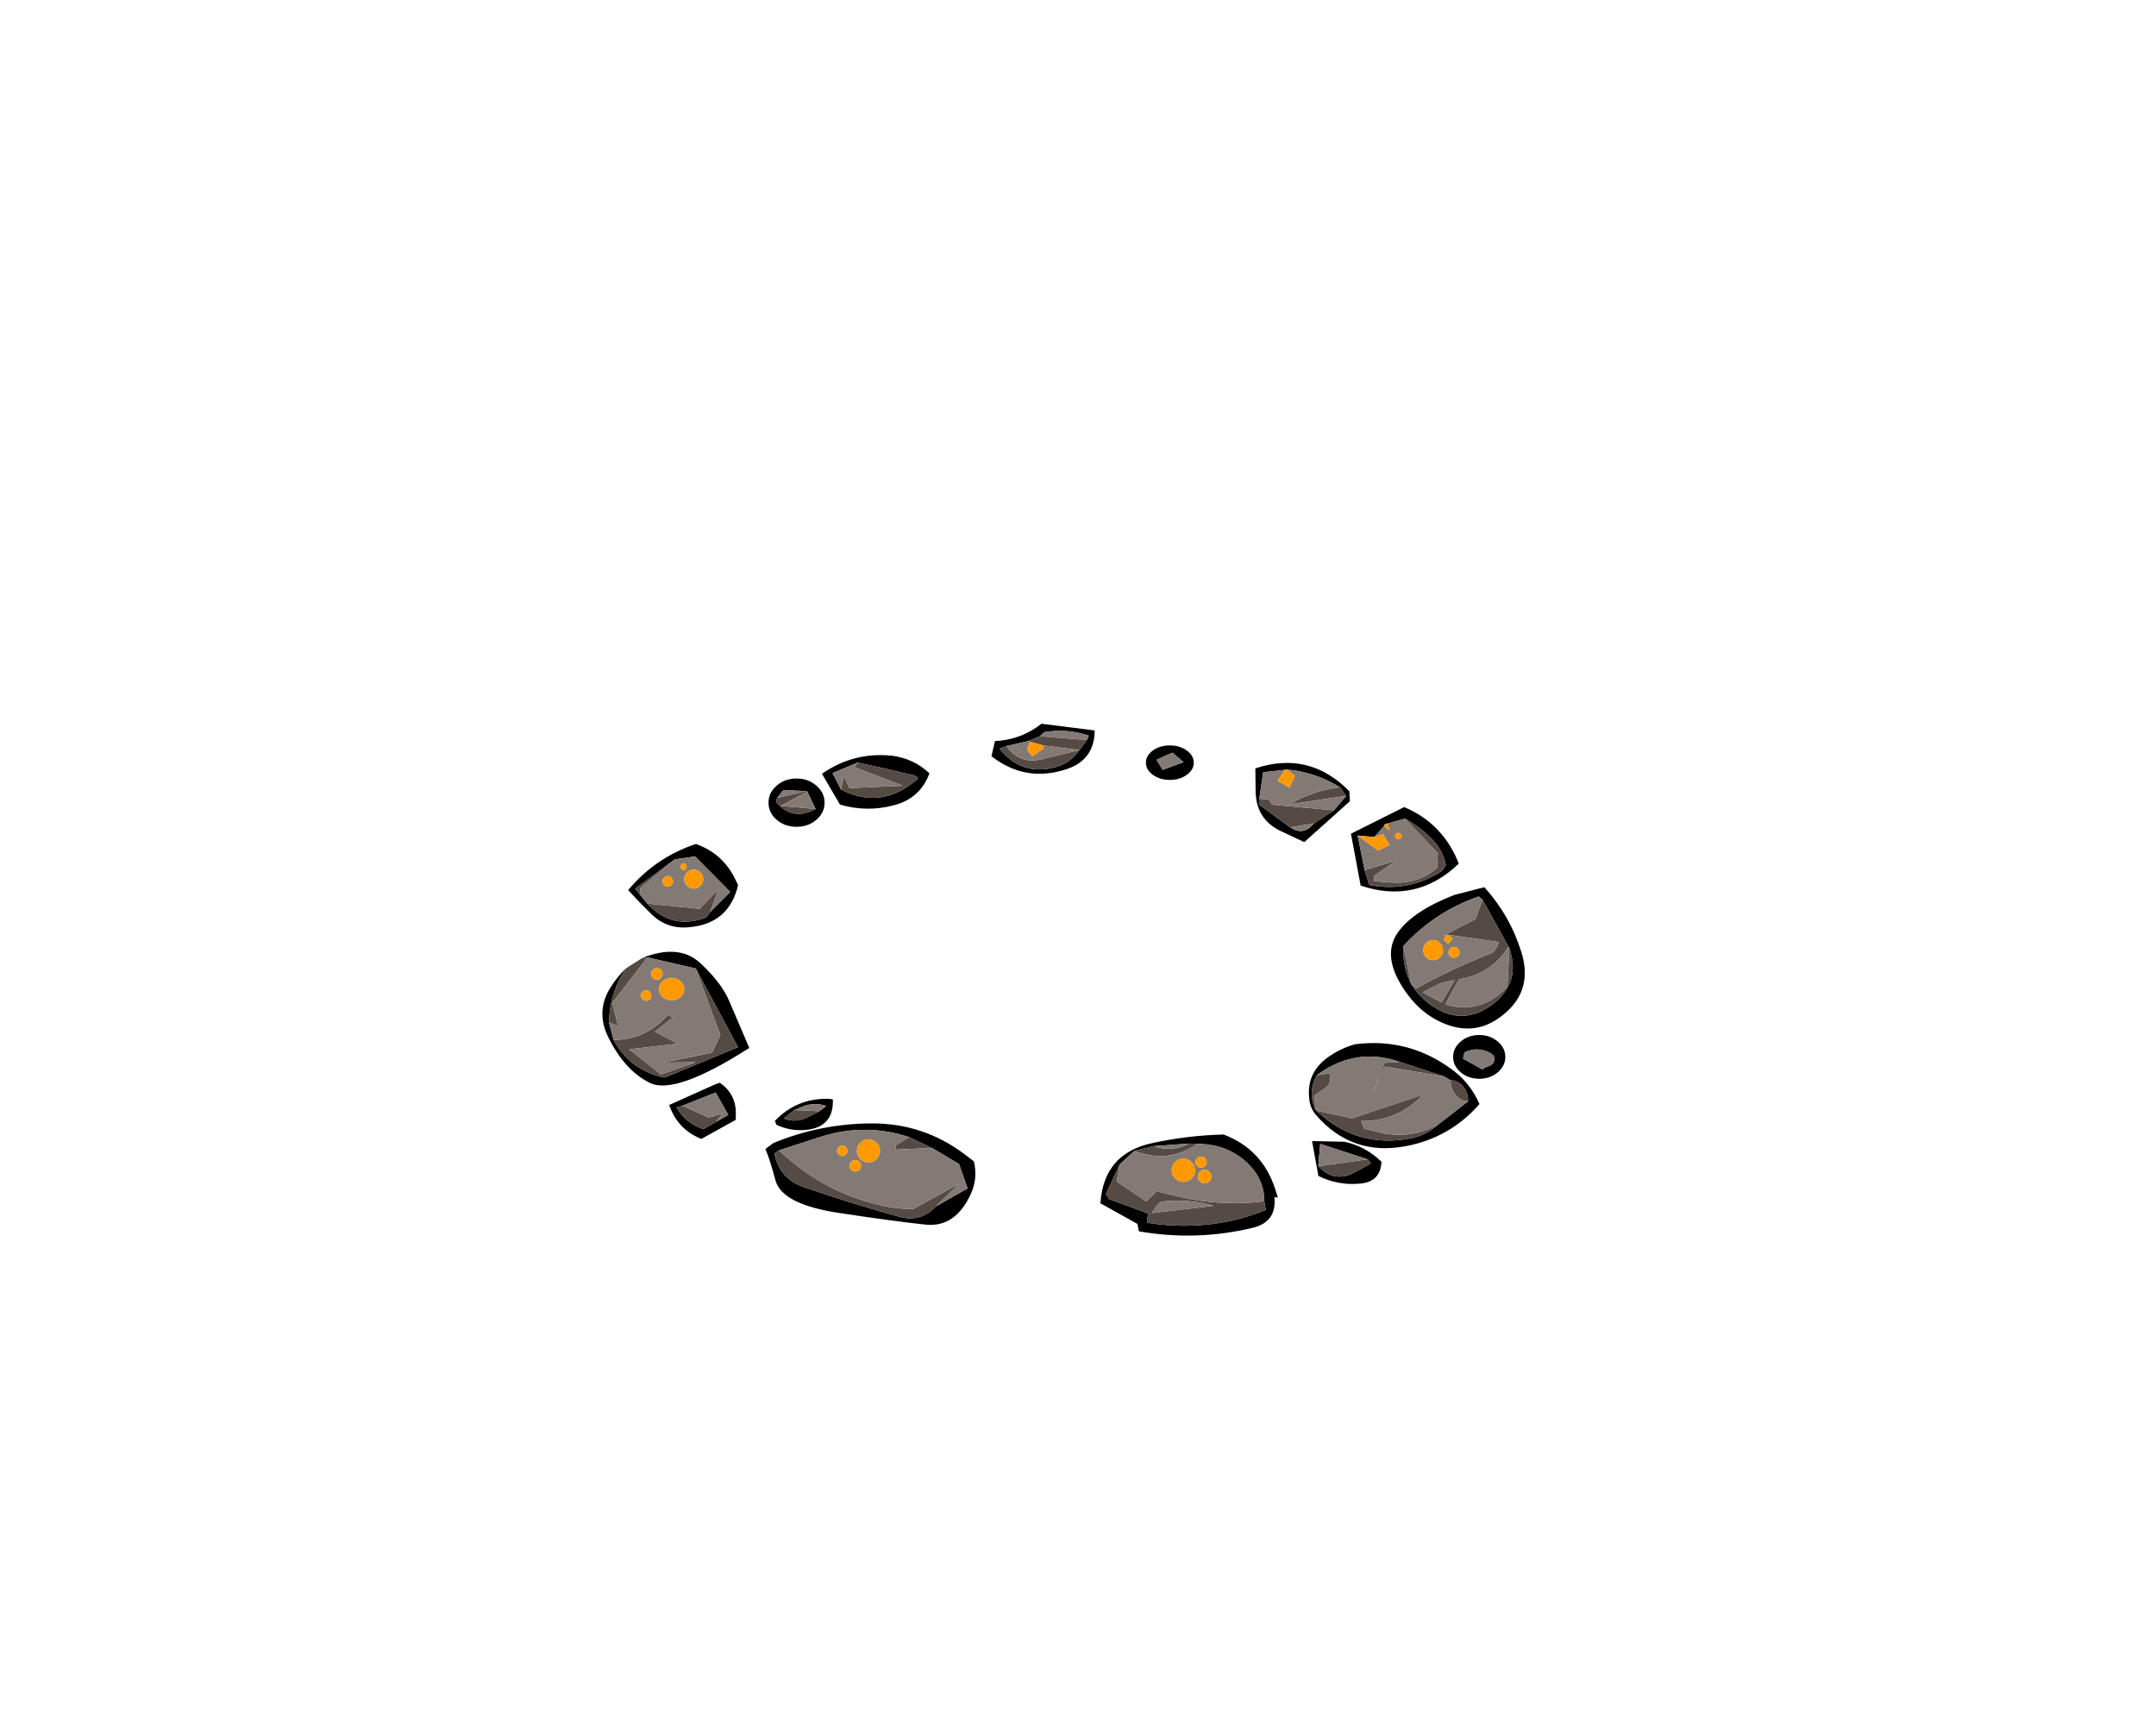 
<svg xmlns="http://www.w3.org/2000/svg" version="1.1" xmlns:xlink="http://www.w3.org/1999/xlink" preserveAspectRatio="none" x="0px" y="0px" width="1000px" height="800px" viewBox="0 0 1000 800">
<defs>
<g id="barren_prop_29_Layer1_0_FILL">
<path fill="#000000" stroke="none" d="
M -41.1 374.35
L -43.5 375.2 -64.55 384.65
Q -60.75 395.95 -49.65 400.4
L -33.7 391.55
Q -33.7 390.25 -33.65 388.95 -33.45 379.55 -41.1 374.35
M -42.75 392.45
L -48.7 395.85
Q -56.9 393.15 -61.15 385.8
L -59.5 385.4 -43 378.9 -37.15 389.25 -42.75 392.45
M -92.5 346.4
Q -92.45 344.85 -92.35 343.35 -91.4 331.3 -84.5 321.2 -89.05 325.5 -92.3 331 -98.5 341.65 -92.9 353.05 -85.1 368.9 -73.3 374.5 -61.55 380.05 -27.4 358.2 -33.2 344.7 -36.8 336.3 -40.4 327.85 -50.2 318.8 -60.05 309.75 -77 316.45
L -74.65 316.2 -52.25 321.35 -32.65 357.85 -66.55 371.9
Q -67.55 371.7 -68.5 371.55 -83.15 367.8 -90.35 354.5
L -92.5 346.4
M -32.6 282.65
Q -33.4 281 -34.2 279.4 -39.95 268 -52.15 263.6 -70.95 269.85 -83.6 285 -78.4 290.7 -72.85 296.1 -65.5 303.3 -55.25 302.2 -36.8 300.6 -32.6 282.65
M -74.7 291.25
L -78.15 287.05 -80.35 284.35 -61.95 270.75 -52.55 269.4 -36.25 285.85 -45.55 295.15 -47.3 297.6
Q -47.8 297.8 -48.25 298 -63.65 303.35 -74.7 291.25
M 76.75 410.8
Q 74.6 409.15 72.5 407.55 53.2 392.95 28.8 393.2 5.4 393.4 -16.25 402.3
L -19.95 405.1
Q -18.3 408.5 -15.25 419.65 -12.25 430.75 14.35 434.75 40.9 438.75 54.5 440.15 68.1 441.5 75.25 426.1 78.7 418.7 76.75 410.8
M 46.75 399.55
L 57.35 404.6 69.85 412 73.85 423.35 59.1 431.7
Q 52.1 439.2 42.2 436.5 19.65 430.3 -2.5 422.6 -13.4 418.7 -15.75 407.2
L -13.7 405.7
Q -3.6 402.4 6.55 399.15 26.75 393 46.75 399.55
M 206.15 441.6
Q 217.3 438.9 216.15 427.45
L 217.75 427.55
Q 217.1 425.55 216.5 423.6 210.55 405.2 192.6 398.35 176 398.75 159.6 402.3 136.95 407.1 135.45 430.25
L 152.6 439.8 153.3 443.25
Q 180 447.9 206.15 441.6
M 211.45 429.3
L 212.15 433.3
Q 198.05 439.1 182.95 440.3 169.9 441.35 157 439.25
L 157.55 434.95 139.45 428.3 138 425.95 144.35 412.25 151.15 405.95 160.15 403.75 176.5 402.55 180.5 402.7
Q 193.3 402.7 202.4 410.5 211.45 418.3 211.45 429.3
M 263.95 409.3
Q 257.25 403.55 248.6 401.7
L 233.6 401.4 236.55 417.55
Q 245.8 422.15 256.05 421.1 265.4 420.25 265.8 410.95 264.85 410.1 263.95 409.3
M 259.4 409.85
L 260.9 411.8
Q 257.25 413.8 253.6 415.8 244 421.05 236.5 413.05
L 237.4 402.7 259.4 409.85
M 323.25 362.35
Q 323.25 358.15 319.7 355.2 316.15 352.2 311.15 352.2 306.15 352.2 302.6 355.2 299.05 358.15 299.05 362.35 299.05 366.55 302.6 369.55 306.15 372.5 311.15 372.5 316.15 372.5 319.7 369.55 323.25 366.55 323.25 362.35
M 315.25 366.75
Q 314.6 366.95 314 367.2 313.25 367.65 312.55 368.15
L 303.65 363.15 304.3 360.25
Q 310.7 357.3 316.6 360.75 317.6 361.35 318.05 362.4 318.55 365.8 315.25 366.75
M 232.4 382.55
Q 232.95 386.4 235.4 389.25 252.1 408.6 277.35 403.7 297.65 399.8 311.25 384.25 307.05 374.45 298.5 368.2 278.35 353.3 253.5 356.5 247.15 358.3 241.65 362.05 230.55 369.55 232.4 382.55
M 235.85 370.85
Q 236.55 370.3 237.3 369.75 254.6 357.9 274.3 364.65
L 294.8 371.4 297.85 373.2
Q 301.25 373.2 303.65 376.05 306 378.9 306 382.95
L 292 393.8
Q 286.85 398.55 279.85 400.05 254.4 405.1 235.65 387.25
L 235.15 386.7
Q 235.05 386.6 235 386.5 231.55 378.5 235.85 370.85
M 313.55 283.65
L 299.55 287.25
Q 280.45 294.7 273.45 304.6 266.4 314.5 274.65 328.5 282.9 342.45 295.95 347.3 308.95 352.15 319.95 344.55 336.65 333.05 330.75 313.95 325.55 297 313.55 283.65
M 324.75 311.25
L 325.1 311.95
Q 330.65 327.85 317.3 338 303.7 348.25 289.45 338.8 283.45 334.75 279.65 328.65
L 279.5 328.35
Q 275.95 321.25 275.95 313.4 275.95 312.15 276 310.9 290.6 295 310.9 287.95
L 312.65 289.45 324.75 311.25
M 251.65 258.85
L 256.15 282.9
Q 281.95 291.6 301.65 272.75 301.2 271.6 300.75 270.5 293.3 253.65 276.35 246.5
L 251.65 258.85
M 267.05 255.25
Q 267.05 254.75 267.55 254.45 268 254.1 268.65 254.1
L 276.7 251.85
Q 283.5 255.6 289.05 261.15 294.2 266.25 295.65 273.3 294.55 275.8 292.15 277.2 277.15 286 260.15 282.6
L 258 275.75 254.75 259.7 262.5 260.4 267.05 255.25
M 251.15 243.8
L 250.9 239.15
Q 232.35 220.25 207.3 228.55 207.35 234.05 207.45 239.55 207.75 252 218.75 257.45
L 230 262.75 251.15 243.8
M 246.55 237.3
L 249.45 241.3 243.75 248 234.55 254.05
Q 234.3 254.25 234.1 254.5 229.45 259.9 223.45 255.9
L 208.95 245.25 209.15 242.6 210.95 230.35 220.85 229.25 222.05 229.15
Q 223.7 229.3 225.35 229.45 236.85 231.3 246.55 237.3
M 11.35 382.1
Q 10.3 381.8 9.25 381.8 -5.45 381.45 -15.55 392.05
L -14.8 393.85
Q -8.5 396.8 -1.5 396.25 11.8 395.15 11.35 382.1
M 8.3 385.1
L 5.1 387.55
Q 2.35 388.9 -0.35 390.3 -5.8 393.15 -11.4 390.9
L -6.55 387
Q -4.75 386.25 -2.9 385.5 2.5 383.2 8.3 385.1
M 7.5 244.45
Q 7.5 239.8 3.7 236.55 -0.1 233.25 -5.5 233.25 -10.9 233.25 -14.7 236.55 -18.5 239.8 -18.5 244.45 -18.5 249.1 -14.7 252.4 -10.9 255.65 -5.5 255.65 -0.1 255.65 3.7 252.4 7.5 249.1 7.5 244.45
M 3.35 247.4
Q 2.85 247.65 2.35 247.9 -7.85 252.75 -15.05 244
L -14.5 242.25 -11.6 238.6 -1.05 239.1 -0.5 239.3 3.35 247.4
M 6.3 231.05
L 14.65 245.35
Q 27.05 248.95 39.5 245.7 51.85 242.55 56.15 230.85 48.8 223.9 38.6 222.65 20.85 220.9 6.3 231.05
M 48.75 231.75
Q 50.25 232.05 50.8 233.45 49.65 234.35 48.5 235.2 32.85 247.4 15.15 238.4
L 11.2 230.75 22.9 225.85
Q 35.85 228.6 48.75 231.75
M 88.55 215.75
Q 87.55 215.8 86.55 215.85
L 84.9 222.9
Q 100.95 235.4 120.2 228.75 132.65 224.45 132.8 210.95
L 108.1 207.85
Q 99.5 214.65 88.55 215.75
M 129.2 215.4
L 125.7 220.05
Q 121.6 226 114.7 227.95 98.9 232.3 88.65 219.4
L 91.85 218.2 102.1 215.85 107.35 213.65 109.4 211.75
Q 119.95 209.95 130.05 213.35
L 129.2 215.4
M 159.8 220.25
Q 156.55 222.6 156.55 225.9 156.55 229.2 159.8 231.55 163.05 233.9 167.65 233.9 172.25 233.9 175.5 231.55 178.75 229.2 178.75 225.9 178.75 222.6 175.5 220.25 172.25 217.9 167.65 217.9 163.05 217.9 159.8 220.25
M 174 225.65
L 164.3 229.25 161.5 224.55 168.85 221.25 174 225.65 Z"/>

<path fill="#564A44" stroke="none" d="
M -58.15 385.1
L -59.5 385.4 -61.15 385.8
Q -56.9 393.15 -48.7 395.85
L -42.75 392.45 -39.9 388.65 -46.2 390.55 -58.15 385.1
M -65.15 342.95
Q -65.65 343.4 -66.1 343.9 -75.95 354.4 -90.35 354.5 -83.15 367.8 -68.5 371.55 -67.55 371.7 -66.55 371.9
L -32.65 357.85 -52.25 321.35 -40.8 352.3 -44.75 360.45 -67.4 365 -52.15 364.8 -68.35 370.5 -83.1 358.85 -60.65 356.2 -71.2 350.65 -62.85 344.05 -65.15 342.95
M -92.35 343.35
Q -92.45 344.85 -92.5 346.4
L -88.3 348.05 -90.95 337.3 -74.65 316.2 -77 316.45 -84.5 321.2
Q -91.4 331.3 -92.35 343.35
M -41.85 284.75
L -50.45 293.7 -74.7 291.25
Q -63.65 303.35 -48.25 298 -47.8 297.8 -47.3 297.6
L -45.55 295.15 -41.85 284.75
M -80.35 284.35
L -78.15 287.05 -77.95 284.1 -61.95 270.75 -80.35 284.35
M 42.2 436.5
Q 52.1 439.2 59.1 431.7
L 69.95 421.15 48.5 432.95
Q 40.15 432.85 31.95 430.8 8.25 425 -10.1 408.85 -11.9 407.25 -13.7 405.7
L -15.75 407.2
Q -13.4 418.7 -2.5 422.6 19.65 430.3 42.2 436.5
M 46.75 399.55
L 40.6 403.25 40.4 405.35 57.35 404.6 46.75 399.55
M 176.5 402.55
Q 176.05 402.75 175.6 402.95 168.05 406.55 160.15 403.75
L 151.15 405.95
Q 151.65 406.1 152.15 406.3 167.3 411.7 180.5 402.7
L 176.5 402.55
M 212.15 433.3
L 211.45 429.3
Q 190.45 431.9 169.9 426.7 165.7 425.7 161.55 424.7
L 156.7 429.35 143 420.15 144.35 412.25 138 425.95 139.45 428.3 157.55 434.95 157 439.25
Q 169.9 441.35 182.95 440.3 198.05 439.1 212.15 433.3
M 184.55 430.55
Q 186 430.9 187.45 431.25 187.6 431.35 187.75 431.45
L 159.2 434.8 161.45 431.5 163.4 429.55
Q 174.05 428.15 184.55 430.55
M 260.9 411.8
L 259.4 409.85 236.5 413.05
Q 244 421.05 253.6 415.8 257.25 413.8 260.9 411.8
M 303.65 376.05
Q 301.25 373.2 297.85 373.2 297.85 377.25 300.25 380.1 302.6 382.95 306 382.95 306 378.9 303.65 376.05
M 274.3 364.65
L 267.1 365.15 261.55 379.6 267.2 366.8 294.8 371.4 274.3 364.65
M 257.75 395.6
L 256.4 392.1
Q 271.85 392.3 283.15 381.85 283.4 381.6 283.55 381.35 284 380.7 284.4 380.05
L 252.1 390.85 235.65 387.25
Q 254.4 405.1 279.85 400.05 286.85 398.55 292 393.8 279.55 400.5 265.75 397.6 263.75 397.1 261.8 396.6 259.75 396.1 257.75 395.6
M 241.75 369.95
L 235.85 370.85
Q 231.55 378.5 235 386.5 235.05 386.6 235.15 386.7
L 234.7 380.2
Q 236.95 378.65 239.2 377.15 243.15 374.55 241.75 369.95
M 279.5 328.35
L 276 310.9
Q 275.95 312.15 275.95 313.4 275.95 321.25 279.5 328.35
M 325.1 311.95
L 324.25 329.6
Q 322.6 331.55 320.85 333 309.45 342.3 295.4 338
L 301.7 326.4
Q 302.6 326.2 303.55 326.05 317.35 323.05 324.75 311.25
L 312.65 289.45 309.45 298.45 294.5 306.1 296.05 305.8 296.65 305.7 320.3 309.1
Q 319.7 311.3 318.3 313 317.6 313.95 316.65 314.3 298.9 321.25 281.95 330.6
L 279.65 328.65
Q 283.45 334.75 289.45 338.8 303.7 348.25 317.3 338 330.65 327.85 325.1 311.95
M 284.9 332.4
L 293.6 328 299.75 326.75 293.65 337.15 284.9 332.4
M 262.35 280.7
L 262.5 278.3 272.6 271.3 258 275.75 260.15 282.6
Q 277.15 286 292.15 277.2 294.55 275.8 295.65 273.3 294.2 266.25 289.05 261.15 283.5 255.6 276.7 251.85
L 291.95 267.9 291.6 274.75
Q 283.35 281.75 272.4 281.55 267.4 281.45 262.35 280.7
M 209.15 242.6
L 208.95 245.25 223.45 255.9 234.55 254.05 243.75 248 215.2 245.4 213.55 243.05 209.15 242.6
M 249.45 241.3
L 246.55 237.3
Q 235.65 238.6 225.9 243.7 224.65 244.4 223.45 245.15
L 249.45 241.3
M -11.4 390.9
Q -5.8 393.15 -0.35 390.3 2.35 388.9 5.1 387.55
L -6.55 387 -11.4 390.9
M 2.35 247.9
Q 2.85 247.65 3.35 247.4
L -12.85 245.95 -0.5 239.3 -1.05 239.1 -14.5 242.25 -15.05 244
Q -7.85 252.75 2.35 247.9
M 50.8 233.45
Q 50.25 232.05 48.75 231.75 35.85 228.6 22.9 225.85
L 21.45 228 43.85 236.6 19.05 237.7 16.45 232.2 15.15 238.4
Q 32.85 247.4 48.5 235.2 49.65 234.35 50.8 233.45
M 91.85 218.2
L 88.65 219.4
Q 98.9 232.3 114.7 227.95 121.6 226 125.7 220.05 117 222.15 108.3 224.3 97.9 226.85 91.85 218.2
M 125.7 220.05
L 129.2 215.4 107.35 213.65 102.1 215.85 102.7 216.15 108.95 217.9 125.7 220.05 Z"/>

<path fill="#837A75" stroke="none" d="
M -59.5 385.4
L -58.15 385.1 -46.2 390.55 -39.9 388.65 -42.75 392.45 -37.15 389.25 -43 378.9 -59.5 385.4
M -90.95 337.3
L -88.3 348.05 -92.5 346.4 -90.35 354.5
Q -75.95 354.4 -66.1 343.9 -65.65 343.4 -65.15 342.95
L -62.85 344.05 -71.2 350.65 -60.65 356.2 -83.1 358.85 -68.35 370.5 -52.15 364.8 -67.4 365 -44.75 360.45 -40.8 352.3 -52.25 321.35 -74.65 316.2 -90.95 337.3
M -68.35 322
Q -67.6 322.75 -67.6 323.85 -67.6 324.95 -68.35 325.75 -69.15 326.5 -70.25 326.5 -71.35 326.5 -72.1 325.75 -72.9 324.95 -72.9 323.85 -72.9 322.75 -72.1 322 -71.35 321.2 -70.25 321.2 -69.15 321.2 -68.35 322
M -67.55 327.25
Q -65.85 325.7 -63.45 325.7 -61.05 325.7 -59.3 327.25 -57.6 328.75 -57.6 330.9 -57.6 333.05 -59.3 334.6 -61.05 336.1 -63.45 336.1 -65.85 336.1 -67.55 334.6 -69.3 333.05 -69.3 330.9 -69.3 328.75 -67.55 327.25
M -76.95 332.2
Q -76.25 331.5 -75.25 331.5 -74.25 331.5 -73.55 332.2 -72.85 332.9 -72.85 333.9 -72.85 334.9 -73.55 335.6 -74.25 336.3 -75.25 336.3 -76.25 336.3 -76.95 335.6 -77.65 334.9 -77.65 333.9 -77.65 332.9 -76.95 332.2
M -78.15 287.05
L -74.7 291.25 -50.45 293.7 -41.85 284.75 -45.55 295.15 -36.25 285.85 -52.55 269.4 -61.95 270.75 -77.95 284.1 -78.15 287.05
M -67.65 280.95
Q -67.65 279.95 -66.95 279.25 -66.25 278.5 -65.25 278.5 -64.25 278.5 -63.55 279.25 -62.85 279.95 -62.85 280.95 -62.85 281.95 -63.55 282.7 -64.25 283.4 -65.25 283.4 -66.25 283.4 -66.95 282.7 -67.65 281.95 -67.65 280.95
M -50.1 276.8
Q -48.8 278.1 -48.8 279.9 -48.8 281.7 -50.1 283 -51.4 284.3 -53.2 284.3 -55 284.3 -56.3 283 -57.6 281.7 -57.6 279.9 -57.6 278.1 -56.3 276.8 -55 275.5 -53.2 275.5 -51.4 275.5 -50.1 276.8
M -59.35 274.15
Q -59.35 273.55 -58.9 273.1 -58.5 272.65 -57.9 272.65 -57.3 272.65 -56.85 273.1 -56.45 273.55 -56.45 274.15 -56.45 274.75 -56.85 275.2 -57.3 275.65 -57.9 275.65 -58.5 275.65 -58.9 275.2 -59.35 274.75 -59.35 274.15
M 40.6 403.25
L 46.75 399.55
Q 26.75 393 6.55 399.15 -3.6 402.4 -13.7 405.7 -11.9 407.25 -10.1 408.85 8.25 425 31.95 430.8 40.15 432.85 48.5 432.95
L 69.95 421.15 59.1 431.7 73.85 423.35 69.85 412 57.35 404.6 40.4 405.35 40.6 403.25
M 31.65 402.2
Q 33.2 403.75 33.2 405.95 33.2 408.15 31.65 409.75 30.05 411.3 27.85 411.3 25.65 411.3 24.1 409.75 22.5 408.15 22.5 405.95 22.5 403.75 24.1 402.2 25.65 400.6 27.85 400.6 30.05 400.6 31.65 402.2
M 24.4 412.85
Q 24.4 413.95 23.65 414.75 22.85 415.5 21.75 415.5 20.65 415.5 19.9 414.75 19.1 413.95 19.1 412.85 19.1 411.75 19.9 411 20.65 410.2 21.75 410.2 22.85 410.2 23.65 411 24.4 411.75 24.4 412.85
M 14 404.2
Q 14.7 403.5 15.7 403.5 16.7 403.5 17.4 404.2 18.1 404.9 18.1 405.9 18.1 406.9 17.4 407.6 16.7 408.3 15.7 408.3 14.7 408.3 14 407.6 13.3 406.9 13.3 405.9 13.3 404.9 14 404.2
M 202.4 410.5
Q 193.3 402.7 180.5 402.7 167.3 411.7 152.15 406.3 151.65 406.1 151.15 405.95
L 144.35 412.25 143 420.15 156.7 429.35 161.55 424.7
Q 165.7 425.7 169.9 426.7 190.45 431.9 211.45 429.3 211.45 418.3 202.4 410.5
M 186 415.65
Q 186.9 416.55 186.9 417.85 186.9 419.15 186 420.1 185.05 421 183.75 421 182.45 421 181.55 420.1 180.6 419.15 180.6 417.85 180.6 416.55 181.55 415.65 182.45 414.7 183.75 414.7 185.05 414.7 186 415.65
M 184.75 411.15
Q 184.75 412.2 184 412.95 183.25 413.7 182.15 413.7 181.05 413.7 180.3 412.95 179.55 412.2 179.55 411.15 179.55 410.1 180.3 409.35 181.05 408.6 182.15 408.6 183.25 408.6 184 409.35 184.75 410.1 184.75 411.15
M 168.5 414.95
Q 168.5 412.75 170.1 411.2 171.65 409.6 173.9 409.6 176.15 409.6 177.75 411.2 179.3 412.75 179.3 414.95 179.3 417.15 177.75 418.75 176.15 420.3 173.9 420.3 171.65 420.3 170.1 418.75 168.5 417.15 168.5 414.95
M 175.6 402.95
Q 176.05 402.75 176.5 402.55
L 160.15 403.75
Q 168.05 406.55 175.6 402.95
M 187.45 431.25
Q 186 430.9 184.55 430.55 174.05 428.15 163.4 429.55
L 161.45 431.5 159.2 434.8 187.75 431.45
Q 187.6 431.35 187.45 431.25
M 237.4 402.7
L 236.5 413.05 259.4 409.85 237.4 402.7
M 314 367.2
Q 314.6 366.95 315.25 366.75 318.55 365.8 318.05 362.4 317.6 361.35 316.6 360.75 310.7 357.3 304.3 360.25
L 303.65 363.15 312.55 368.15
Q 313.25 367.65 314 367.2
M 235.85 370.85
L 241.75 369.95
Q 243.15 374.55 239.2 377.15 236.95 378.65 234.7 380.2
L 235.15 386.7 235.65 387.25 252.1 390.85 284.4 380.05
Q 284 380.7 283.55 381.35 283.4 381.6 283.15 381.85 271.85 392.3 256.4 392.1
L 257.75 395.6
Q 259.75 396.1 261.8 396.6 263.75 397.1 265.75 397.6 279.55 400.5 292 393.8
L 306 382.95
Q 302.6 382.95 300.25 380.1 297.85 377.25 297.85 373.2
L 294.8 371.4 267.2 366.8 261.55 379.6 267.1 365.15 274.3 364.65
Q 254.6 357.9 237.3 369.75 236.55 370.3 235.85 370.85
M 312.65 289.45
L 310.9 287.95
Q 290.6 295 276 310.9
L 279.5 328.35 279.65 328.65 281.95 330.6
Q 298.9 321.25 316.65 314.3 317.6 313.95 318.3 313 319.7 311.3 320.3 309.1
L 296.65 305.7 298.8 307.45 296.7 310 294.6 307.85 296.05 305.8 294.5 306.1 309.45 298.45 312.65 289.45
M 286.5 316.15
Q 285.15 314.8 285.15 312.85 285.15 310.9 286.5 309.55 287.85 308.2 289.75 308.2 291.65 308.2 293 309.55 294.35 310.9 294.35 312.85 294.35 314.8 293 316.15 291.65 317.5 289.75 317.5 287.85 317.5 286.5 316.15
M 301.25 315.65
Q 300.5 316.35 299.45 316.35 298.4 316.35 297.65 315.65 296.9 314.9 296.9 313.85 296.9 312.8 297.65 312.1 298.4 311.35 299.45 311.35 300.5 311.35 301.25 312.1 302 312.8 302 313.85 302 314.9 301.25 315.65
M 293.6 328
L 284.9 332.4 293.65 337.15 299.75 326.75 293.6 328
M 324.25 329.6
L 325.1 311.95 324.75 311.25
Q 317.35 323.05 303.55 326.05 302.6 326.2 301.7 326.4
L 295.4 338
Q 309.45 342.3 320.85 333 322.6 331.55 324.25 329.6
M 269.55 257.3
L 267.05 255.25 262.5 260.4 266.6 259.05 269.5 264 264.25 266.65 254.75 259.7 258 275.75 272.6 271.3 262.5 278.3 262.35 280.7
Q 267.4 281.45 272.4 281.55 283.35 281.75 291.6 274.75
L 291.95 267.9 276.7 251.85 268.65 254.1 269.55 257.3
M 273.65 258.45
Q 274.3 258.45 274.75 258.9 275.2 259.35 275.2 259.95 275.2 260.55 274.75 261 274.3 261.45 273.65 261.45 273 261.45 272.55 261 272.1 260.55 272.1 259.95 272.1 259.35 272.55 258.9 273 258.45 273.65 258.45
M 234.1 254.5
Q 234.3 254.25 234.55 254.05
L 223.45 255.9
Q 229.45 259.9 234.1 254.5
M 243.75 248
L 249.45 241.3 223.45 245.15
Q 224.65 244.4 225.9 243.7 235.65 238.6 246.55 237.3 236.85 231.3 225.35 229.45 223.7 229.3 222.05 229.15
L 225.7 231.95 223.15 237.5 217.7 234.35 220.85 229.25 210.95 230.35 209.15 242.6 213.55 243.05 215.2 245.4 243.75 248
M 5.1 387.55
L 8.3 385.1
Q 2.5 383.2 -2.9 385.5 -4.75 386.25 -6.55 387
L 5.1 387.55
M -14.5 242.25
L -1.05 239.1 -11.6 238.6 -14.5 242.25
M -0.5 239.3
L -12.85 245.95 3.35 247.4 -0.5 239.3
M 11.2 230.75
L 15.15 238.4 16.45 232.2 19.05 237.7 43.85 236.6 21.45 228 22.9 225.85 11.2 230.75
M 102.7 216.15
L 102.1 215.85 91.85 218.2
Q 97.9 226.85 108.3 224.3 117 222.15 125.7 220.05
L 108.95 217.9 109.15 219.3 103.8 222.95 101.45 219.9 102.7 216.15
M 129.2 215.4
L 130.05 213.35
Q 119.95 209.95 109.4 211.75
L 107.35 213.65 129.2 215.4
M 164.3 229.25
L 174 225.65 168.85 221.25 161.5 224.55 164.3 229.25 Z"/>

<path fill="#FF9900" stroke="none" d="
M -75.25 331.5
Q -76.25 331.5 -76.95 332.2 -77.65 332.9 -77.65 333.9 -77.65 334.9 -76.95 335.6 -76.25 336.3 -75.25 336.3 -74.25 336.3 -73.55 335.6 -72.85 334.9 -72.85 333.9 -72.85 332.9 -73.55 332.2 -74.25 331.5 -75.25 331.5
M -63.45 325.7
Q -65.85 325.7 -67.55 327.25 -69.3 328.75 -69.3 330.9 -69.3 333.05 -67.55 334.6 -65.85 336.1 -63.45 336.1 -61.05 336.1 -59.3 334.6 -57.6 333.05 -57.6 330.9 -57.6 328.75 -59.3 327.25 -61.05 325.7 -63.45 325.7
M -67.6 323.85
Q -67.6 322.75 -68.35 322 -69.15 321.2 -70.25 321.2 -71.35 321.2 -72.1 322 -72.9 322.75 -72.9 323.85 -72.9 324.95 -72.1 325.75 -71.35 326.5 -70.25 326.5 -69.15 326.5 -68.35 325.75 -67.6 324.95 -67.6 323.85
M -58.9 273.1
Q -59.35 273.55 -59.35 274.15 -59.35 274.75 -58.9 275.2 -58.5 275.65 -57.9 275.65 -57.3 275.65 -56.85 275.2 -56.45 274.75 -56.45 274.15 -56.45 273.55 -56.85 273.1 -57.3 272.65 -57.9 272.65 -58.5 272.65 -58.9 273.1
M -48.8 279.9
Q -48.8 278.1 -50.1 276.8 -51.4 275.5 -53.2 275.5 -55 275.5 -56.3 276.8 -57.6 278.1 -57.6 279.9 -57.6 281.7 -56.3 283 -55 284.3 -53.2 284.3 -51.4 284.3 -50.1 283 -48.8 281.7 -48.8 279.9
M -66.95 279.25
Q -67.65 279.95 -67.65 280.95 -67.65 281.95 -66.95 282.7 -66.25 283.4 -65.25 283.4 -64.25 283.4 -63.55 282.7 -62.85 281.95 -62.85 280.95 -62.85 279.95 -63.55 279.25 -64.25 278.5 -65.25 278.5 -66.25 278.5 -66.95 279.25
M 15.7 403.5
Q 14.7 403.5 14 404.2 13.3 404.9 13.3 405.9 13.3 406.9 14 407.6 14.7 408.3 15.7 408.3 16.7 408.3 17.4 407.6 18.1 406.9 18.1 405.9 18.1 404.9 17.4 404.2 16.7 403.5 15.7 403.5
M 23.65 414.75
Q 24.4 413.95 24.4 412.85 24.4 411.75 23.65 411 22.85 410.2 21.75 410.2 20.65 410.2 19.9 411 19.1 411.75 19.1 412.85 19.1 413.95 19.9 414.75 20.65 415.5 21.75 415.5 22.85 415.5 23.65 414.75
M 33.2 405.95
Q 33.2 403.75 31.65 402.2 30.05 400.6 27.85 400.6 25.65 400.6 24.1 402.2 22.5 403.75 22.5 405.95 22.5 408.15 24.1 409.75 25.65 411.3 27.85 411.3 30.05 411.3 31.65 409.75 33.2 408.15 33.2 405.95
M 170.1 411.2
Q 168.5 412.75 168.5 414.95 168.5 417.15 170.1 418.75 171.65 420.3 173.9 420.3 176.15 420.3 177.75 418.75 179.3 417.15 179.3 414.95 179.3 412.75 177.75 411.2 176.15 409.6 173.9 409.6 171.65 409.6 170.1 411.2
M 184 412.95
Q 184.75 412.2 184.75 411.15 184.75 410.1 184 409.35 183.25 408.6 182.15 408.6 181.05 408.6 180.3 409.35 179.55 410.1 179.55 411.15 179.55 412.2 180.3 412.95 181.05 413.7 182.15 413.7 183.25 413.7 184 412.95
M 186.9 417.85
Q 186.9 416.55 186 415.65 185.05 414.7 183.75 414.7 182.45 414.7 181.55 415.65 180.6 416.55 180.6 417.85 180.6 419.15 181.55 420.1 182.45 421 183.75 421 185.05 421 186 420.1 186.9 419.15 186.9 417.85
M 296.05 305.8
L 294.6 307.85 296.7 310 298.8 307.45 296.65 305.7 296.05 305.8
M 299.45 316.35
Q 300.5 316.35 301.25 315.65 302 314.9 302 313.85 302 312.8 301.25 312.1 300.5 311.35 299.45 311.35 298.4 311.35 297.65 312.1 296.9 312.8 296.9 313.85 296.9 314.9 297.65 315.65 298.4 316.35 299.45 316.35
M 285.15 312.85
Q 285.15 314.8 286.5 316.15 287.85 317.5 289.75 317.5 291.65 317.5 293 316.15 294.35 314.8 294.35 312.85 294.35 310.9 293 309.55 291.65 308.2 289.75 308.2 287.85 308.2 286.5 309.55 285.15 310.9 285.15 312.85
M 264.25 266.65
L 269.5 264 266.6 259.05 262.5 260.4 254.75 259.7 264.25 266.65
M 274.75 258.9
Q 274.3 258.45 273.65 258.45 273 258.45 272.55 258.9 272.1 259.35 272.1 259.95 272.1 260.55 272.55 261 273 261.45 273.65 261.45 274.3 261.45 274.75 261 275.2 260.55 275.2 259.95 275.2 259.35 274.75 258.9
M 267.55 254.45
Q 267.05 254.75 267.05 255.25
L 269.55 257.3 268.65 254.1
Q 268 254.1 267.55 254.45
M 222.05 229.15
L 220.85 229.25 217.7 234.35 223.15 237.5 225.7 231.95 222.05 229.15
M 108.95 217.9
L 102.7 216.15 101.45 219.9 103.8 222.95 109.15 219.3 108.95 217.9 Z"/>
</g>
</defs>

<g transform="matrix( 1, 0, 0, 1, 374.95,127.8) ">
<g transform="matrix( 1, 0, 0, 1, 0,0) ">
<use xlink:href="#barren_prop_29_Layer1_0_FILL"/>
</g>
</g>
</svg>
